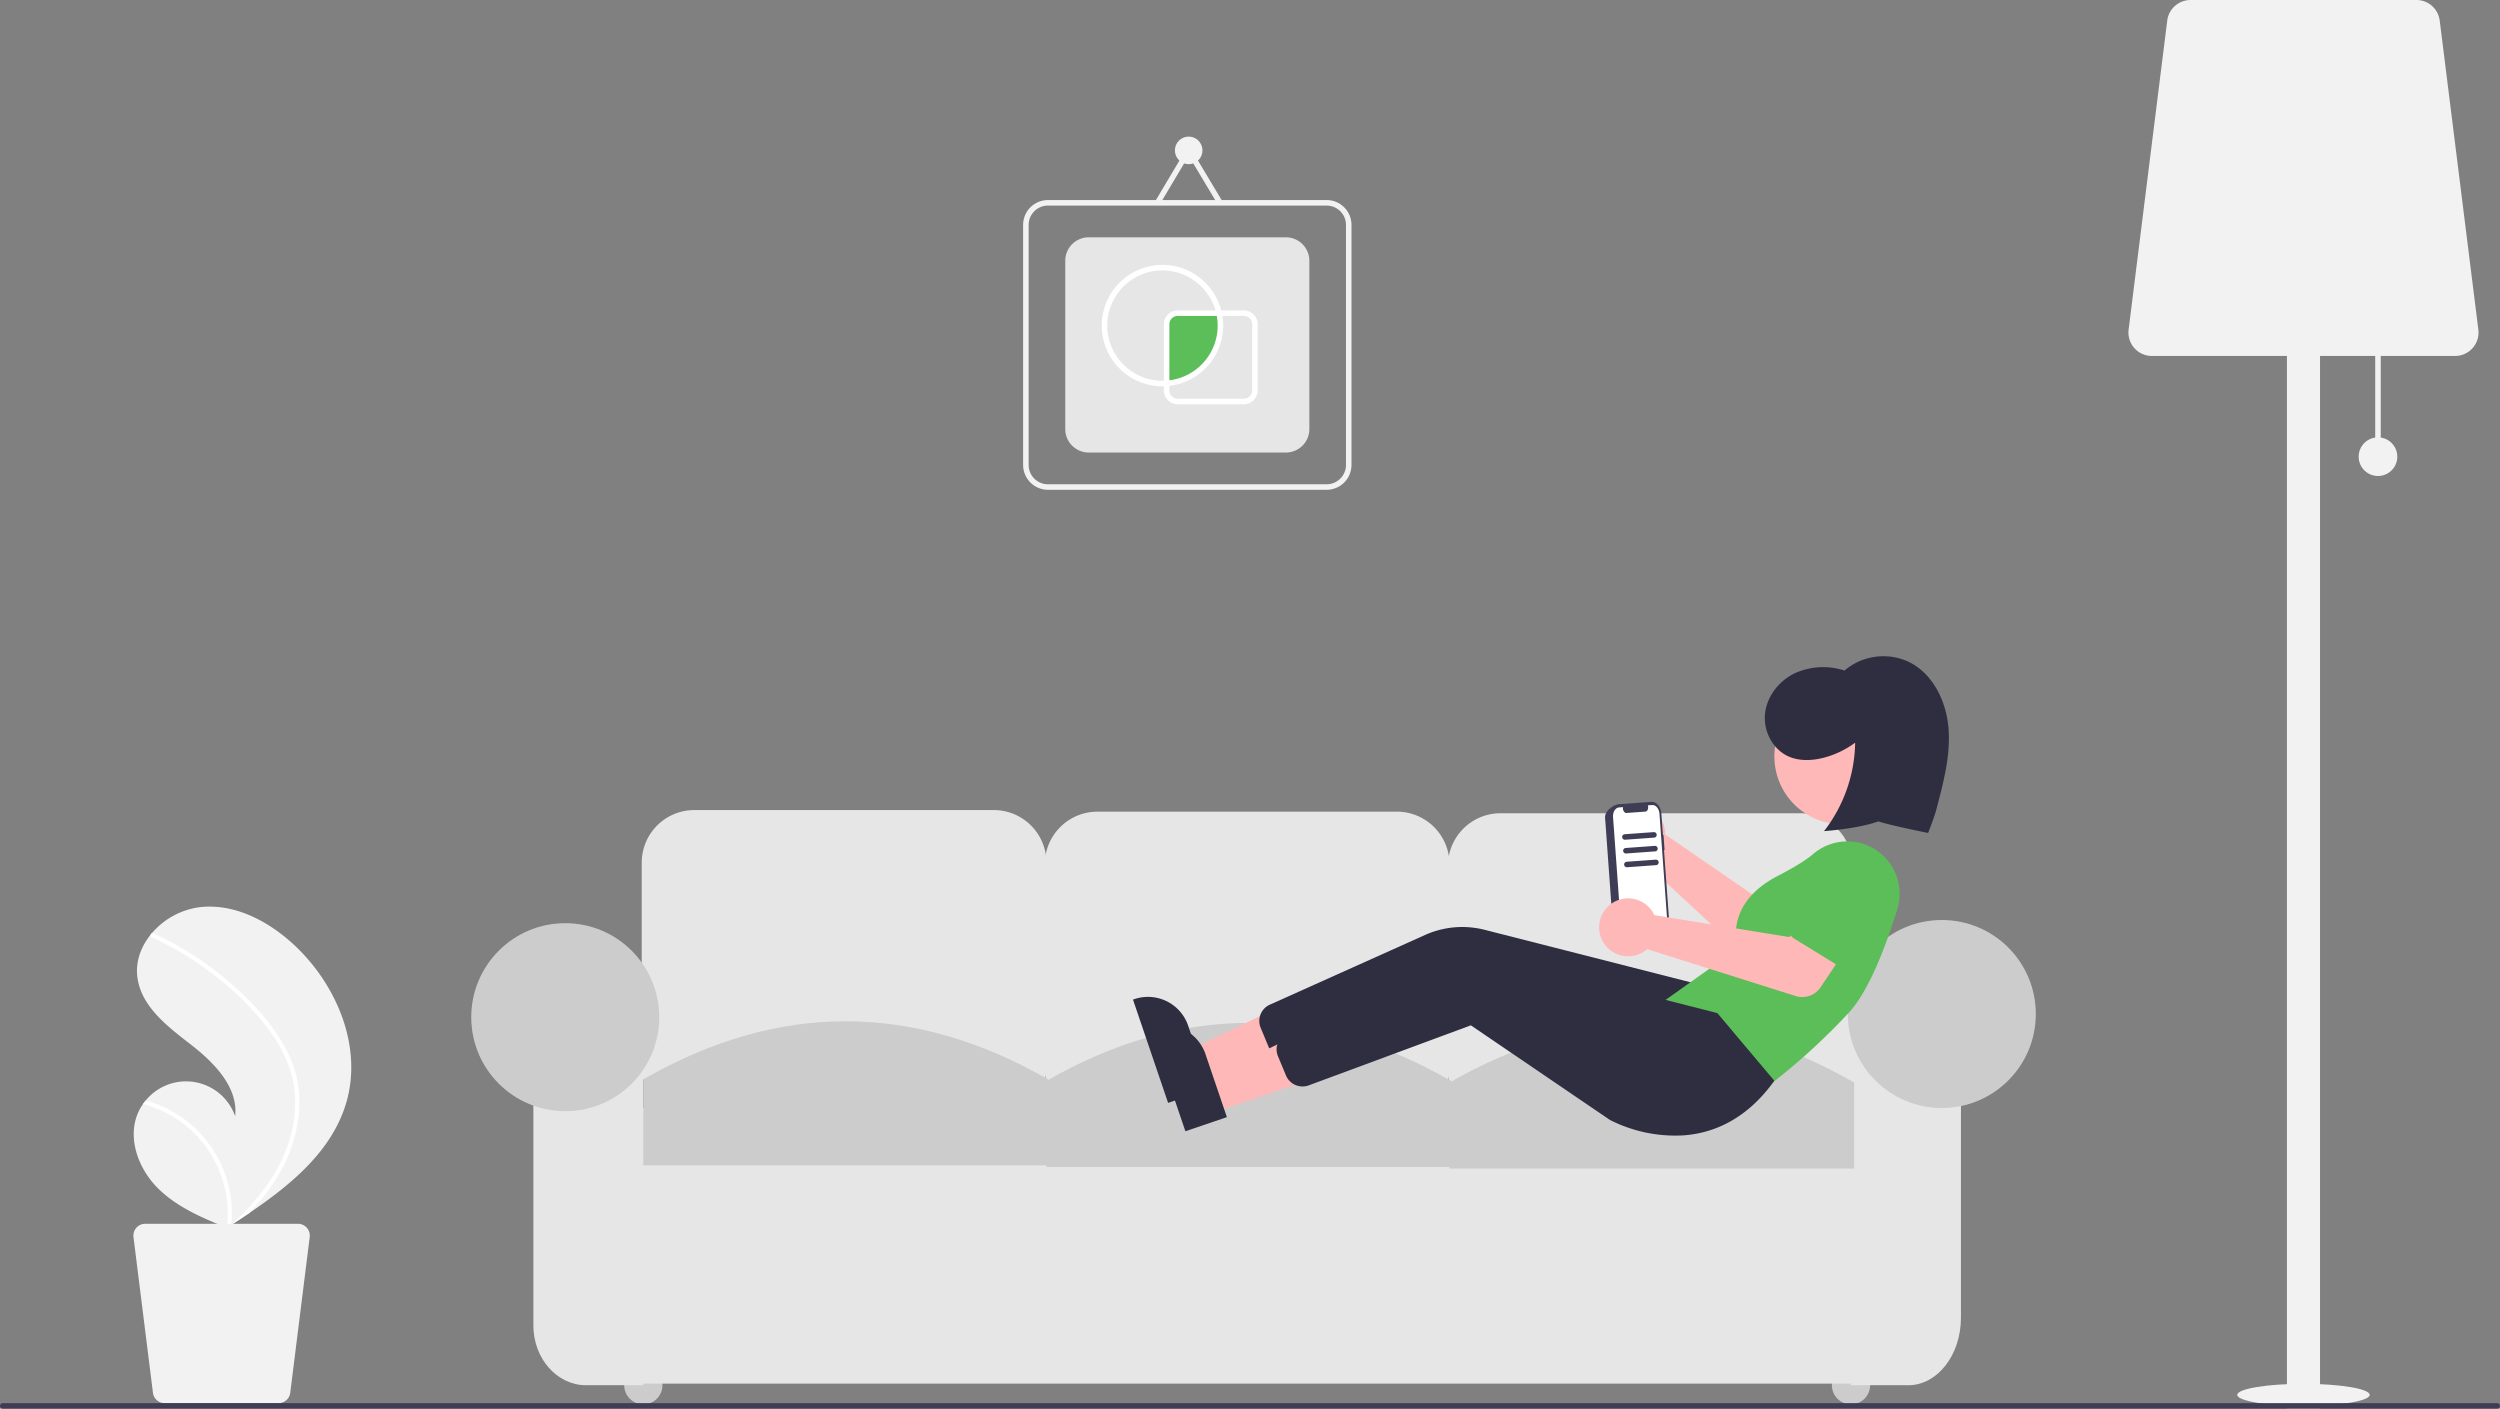 <svg id="a51bdc40-e545-4be9-b931-e3a37b4efbd3" data-name="Layer 1" xmlns="http://www.w3.org/2000/svg" width="906" height="510.5" viewBox="0 0 906 510.5"><rect x="0" y="0" width="906" height="510.5" fill="#808080" stroke="none"/><ellipse cx="834.78" cy="505.5" rx="24" ry="4" fill="#f2f2f2"/><rect x="860.78" y="123.5" width="2" height="42" fill="#f2f2f2"/><rect x="828.78" y="96.5" width="12" height="414" fill="#f2f2f2"/><path d="M1036.717,323.75H926.842a8.5,8.5,0,0,1-8.434-9.554l14-112a8.514,8.514,0,0,1,8.434-7.446h81.875a8.514,8.514,0,0,1,8.434,7.446l14,112a8.5,8.5,0,0,1-8.434,9.554Z" transform="translate(-147 -194.75)" fill="#f2f2f2"/><circle cx="861.78" cy="165.5" r="7" fill="#f2f2f2"/><path d="M272.56,594.114c-5.052,17.526-19.804,29.795-35.191,40.217q-3.223,2.183-6.448,4.266c-.015.006-.03.02-.044.026-.103.066-.207.133-.303.2-.444.286-.888.572-1.328.855l.242.109s.237.126-.022.02c-.077-.032-.158-.061-.235-.094-8.939-3.605-18.037-7.476-24.888-14.23-7.106-7.014-11.26-18.014-7.411-27.228a17.592,17.592,0,0,1,1.905-3.419c.312-.447.648-.874.998-1.294a18.856,18.856,0,0,1,32.386,5.73c1.13-10.526-7.549-19.343-15.901-25.848-8.356-6.502-17.851-13.583-19.467-24.051-.902-5.824,1.123-11.468,4.812-15.999.114-.138.228-.275.346-.409a27.518,27.518,0,0,1,17.687-9.489c12.813-1.332,25.259,5.451,34.568,14.359C269.246,552.17,278.303,574.187,272.56,594.114Z" transform="translate(-147 -194.75)" fill="#f2f2f2"/><path d="M248.476,571.19a46.779,46.779,0,0,1,5.604,12.361,40.62,40.62,0,0,1,1.404,11.997,52.044,52.044,0,0,1-6.816,23.685,74.903,74.903,0,0,1-11.299,15.099q-3.223,2.183-6.448,4.266c-.015.006-.03.02-.044.026-.103.066-.207.133-.303.2-.444.286-.888.572-1.328.855,0,0,.479.235.219.129-.077-.032-.158-.061-.235-.094a41.405,41.405,0,0,0-13.249-35.651,41.76,41.76,0,0,0-17.146-9.226c.312-.447.648-.874.998-1.294a43.295,43.295,0,0,1,7.147,2.704A42.424,42.424,0,0,1,226.162,614.741a43.374,43.374,0,0,1,4.723,23.801c.367-.333.735-.673,1.092-1.01,6.793-6.333,12.826-13.602,16.91-21.992a48.416,48.416,0,0,0,5.07-22.907c-.333-8.653-3.781-16.668-8.773-23.646a101.346,101.346,0,0,0-19.21-19.798A115.158,115.158,0,0,0,202.08,534.438a.828.828,0,0,1-.417-1.063.704.704,0,0,1,.346-.409.613.613,0,0,1,.532.023c1.054.485,2.1.977,3.139,1.49a116.465,116.465,0,0,1,24.062,15.873C236.826,556.39,243.494,563.289,248.476,571.19Z" transform="translate(-147 -194.75)" fill="#fff"/><path d="M199.625,638.25h55.364a4.283,4.283,0,0,1,4.25,4.814l-7.054,56.434a4.29,4.29,0,0,1-4.25,3.752H206.68a4.29,4.29,0,0,1-4.25-3.752l-7.054-56.434a4.283,4.283,0,0,1,4.25-4.814Z" transform="translate(-147 -194.75)" fill="#f2f2f2"/><circle cx="233.138" cy="502.005" r="6.929" fill="#ccc"/><circle cx="670.802" cy="502.005" r="6.929" fill="#ccc"/><path d="M507.164,600.33H398.615a19.076,19.076,0,0,1-19.054-19.054V507.37a19.076,19.076,0,0,1,19.054-19.054h108.55a19.076,19.076,0,0,1,19.054,19.054v73.906A19.076,19.076,0,0,1,507.164,600.33Z" transform="translate(-147 -194.75)" fill="#e6e6e6"/><path d="M653.245,600.908H544.695a19.076,19.076,0,0,1-19.054-19.054V507.948a19.076,19.076,0,0,1,19.054-19.054H653.245a19.076,19.076,0,0,1,19.054,19.054v73.906A19.076,19.076,0,0,1,653.245,600.908Z" transform="translate(-147 -194.75)" fill="#e6e6e6"/><path d="M799.325,601.485H690.775a19.076,19.076,0,0,1-19.054-19.054V508.525a19.076,19.076,0,0,1,19.054-19.054h108.55a19.076,19.076,0,0,1,19.054,19.054v73.906A19.076,19.076,0,0,1,799.325,601.485Z" transform="translate(-147 -194.75)" fill="#e6e6e6"/><rect x="215.816" y="401.539" width="478.081" height="99.889" fill="#e6e6e6"/><path d="M380.138,696.755H359.352c-10.506,0-19.054-9.705-19.054-21.634V570.883H380.138Z" transform="translate(-147 -194.75)" fill="#e6e6e6"/><path d="M838.588,696.755H817.802V554.716h39.84V672.342C857.642,685.804,849.094,696.755,838.588,696.755Z" transform="translate(-147 -194.75)" fill="#e6e6e6"/><path d="M526.796,617.075H380.138V585.896q73.329-42.063,146.658,0Z" transform="translate(-147 -194.75)" fill="#ccc"/><path d="M672.876,617.652H526.218V586.473q73.329-42.063,146.658,0Z" transform="translate(-147 -194.75)" fill="#ccc"/><path d="M818.957,618.23H672.299V587.05q73.329-42.063,146.658,0Z" transform="translate(-147 -194.75)" fill="#ccc"/><circle cx="204.846" cy="368.627" r="34.066" fill="#ccc"/><circle cx="703.713" cy="367.473" r="34.066" fill="#ccc"/><path d="M750.364,495.484a10.527,10.527,0,0,1,.107,1.654l40.834,28.144,10.889-5.155,9.928,15.417-18.391,11a8,8,0,0,1-9.549-1.002l-41.354-38.382a10.497,10.497,0,1,1,7.535-11.675Z" transform="translate(-147 -194.75)" fill="#ffb8b8"/><path d="M792.092,522.86a4.495,4.495,0,0,1,2.446-2.838l20.533-9.408a12.497,12.497,0,0,1,13.696,20.909L811.792,546.532a4.5,4.5,0,0,1-6.752-.917l-12.398-19.048A4.495,4.495,0,0,1,792.092,522.86Z" transform="translate(-147 -194.75)" fill="#5cbe58"/><path d="M749.849,497.319l-.205.015-.56-7.745c-.179-2.476-1.781-4.377-3.577-4.247l0,0-11.906.862c-1.796.13-5.102,2.387-4.923,4.862l.144,1.995,2.93,40.496c.179,2.476,3.775,4.233,5.572,4.103h0l11.906-.862c1.796-.13,3.107-2.242,2.928-4.718v0l-2.115-29.232.205-.015Z" transform="translate(-147 -194.75)" fill="#3f3d56"/><path d="M748.393,489.67l3.07,42.428c.134,1.849-.845,3.426-2.187,3.524l-11.963.866c-1.342.097-2.538-1.323-2.671-3.172l-3.07-42.428c-.134-1.849.845-3.426,2.187-3.524l1.451-.105a1.847,1.847,0,0,0,.784,2.028.889.889,0,0,0,.443.086l6.821-.494c.638-.047,1.103-.797,1.039-1.676a2.132,2.132,0,0,0-.128-.592l1.554-.112C747.064,486.401,748.26,487.821,748.393,489.67Z" transform="translate(-147 -194.75)" fill="#fff"/><polygon points="433.561 392.89 429.615 381.283 472.509 360.539 478.333 377.671 433.561 392.89" fill="#ffb8b8"/><path d="M570.316,594.426l-12.723-37.427.473-.161a15.386,15.386,0,0,1,19.52,9.615l0.0.001,7.771,22.859Z" transform="translate(-147 -194.75)" fill="#2f2e41"/><path d="M750.803,595.924a52.352,52.352,0,0,1-26.592-5.568L673.771,556.043l-58.895,21.809a6.52,6.52,0,0,1-8.113-3.652l-2.887-6.943a6.467,6.467,0,0,1,3.339-8.425l56.267-25.268a32.886,32.886,0,0,1,21.508-1.86l78.112,19.905,20.647,24.52-.229.316C773.385,590.43,761.362,595.16,750.803,595.924Z" transform="translate(-147 -194.75)" fill="#2f2e41"/><circle cx="667.597" cy="274.152" r="24.561" fill="#ffb8b8"/><path d="M789.385,587.062l-39.529-29.417L776.814,538.485c-.771-2.482-4.192-16.67,14.516-26.341,5.921-3.061,10.188-5.696,12.681-7.831a19.142,19.142,0,0,1,12.738-4.647,18.974,18.974,0,0,1,17.831,24.56c-3.901,12.68-10.115,29.483-17.565,37.518a232.613,232.613,0,0,1-27.331,25.093Z" transform="translate(-147 -194.75)" fill="#5cbe58"/><polygon points="439.829 403.176 435.883 391.568 478.777 370.825 484.601 387.956 439.829 403.176" fill="#ffb8b8"/><path d="M576.584,604.711l-12.723-37.427.473-.161a15.386,15.386,0,0,1,19.52,9.615l0.0.001,7.771,22.859Z" transform="translate(-147 -194.75)" fill="#2f2e41"/><path d="M757.07,606.21a52.352,52.352,0,0,1-26.592-5.568L680.039,566.329l-58.895,21.809a6.52,6.52,0,0,1-8.113-3.652l-2.887-6.943a6.467,6.467,0,0,1,3.339-8.425l56.267-25.268a32.885,32.885,0,0,1,21.508-1.86L769.371,561.895,790.018,586.415l-.229.316C779.653,600.716,767.63,605.446,757.07,606.21Z" transform="translate(-147 -194.75)" fill="#2f2e41"/><path d="M745.733,524.947a10.527,10.527,0,0,1,.805,1.449l48.952,7.951,7.634-9.321,15.573,9.682-11.91,17.814a8,8,0,0,1-9.058,3.183l-53.806-16.98a10.497,10.497,0,1,1,1.811-13.777Z" transform="translate(-147 -194.75)" fill="#ffb8b8"/><path d="M795.164,531.821a4.495,4.495,0,0,1,.996-3.612l14.527-17.293a12.497,12.497,0,0,1,21.329,13.031L823.103,544.779a4.5,4.5,0,0,1-6.494,2.063L797.249,534.935A4.495,4.495,0,0,1,795.164,531.821Z" transform="translate(-147 -194.75)" fill="#5cbe58"/><path d="M808.031,495.952a53.614,53.614,0,0,0,11.276-32.064,33.102,33.102,0,0,1-11.206,5.413c-4.292,1.143-9.01,1.373-13.051-.468-5.689-2.591-9.053-9.2-8.408-15.417s4.942-11.772,10.537-14.56a24.858,24.858,0,0,1,18.267-1.106,21.719,21.719,0,0,1,23.334-3.114c8.694,4.267,13.502,14.148,14.336,23.797s-1.645,19.242-4.102,28.609l-.278,1.058c-.765,2.916-2.989,8.512-2.989,8.512s-12.916-2.549-18.047-4.183C820.261,495.116,808.031,495.952,808.031,495.952Z" transform="translate(-147 -194.75)" fill="#2f2e41"/><path d="M746.463,498.306l-10.524.761a1,1,0,0,1-.144-1.995l10.524-.761a1,1,0,1,1,.144,1.995Z" transform="translate(-147 -194.75)" fill="#3f3d56"/><path d="M746.824,503.293l-10.524.761a1,1,0,1,1-.144-1.995l10.524-.761a1,1,0,0,1,.144,1.995Z" transform="translate(-147 -194.75)" fill="#3f3d56"/><path d="M747.184,508.28l-10.524.761a1,1,0,0,1-.144-1.995l10.524-.761a1,1,0,0,1,.144,1.995Z" transform="translate(-147 -194.75)" fill="#3f3d56"/><path d="M1052,705.25H148a1,1,0,0,1,0-2h904a1,1,0,0,1,0,2Z" transform="translate(-147 -194.75)" fill="#3f3d56"/><path d="M627.78,372.25h-101a9.01,9.01,0,0,1-9-9v-87a9.01,9.01,0,0,1,9-9h101a9.01,9.01,0,0,1,9,9v87A9.01,9.01,0,0,1,627.78,372.25Zm-101-103a7.008,7.008,0,0,0-7,7v87a7.008,7.008,0,0,0,7,7h101a7.008,7.008,0,0,0,7-7v-87a7.008,7.008,0,0,0-7-7Z" transform="translate(-147 -194.75)" fill="#f2f2f2"/><path d="M613.013,358.75H541.547a8.51,8.51,0,0,1-8.5-8.5v-61a8.51,8.51,0,0,1,8.5-8.5h71.466a8.51,8.51,0,0,1,8.5,8.5v61A8.51,8.51,0,0,1,613.013,358.75Z" transform="translate(-147 -194.75)" fill="#e6e6e6"/><circle cx="430.78" cy="54.5" r="5" fill="#f2f2f2"/><polygon points="441.292 74.014 430.782 56.451 420.332 74.011 418.613 72.989 430.777 52.549 443.008 72.986 441.292 74.014" fill="#f2f2f2"/><path d="M589.28,312.75a21.023,21.023,0,0,0-.496-4.5H573.78a4,4,0,0,0-4,4v21.424A20.986,20.986,0,0,0,589.28,312.75Z" transform="translate(-147 -194.75)" fill="#5cbe58"/><path d="M568.28,334.75a22,22,0,1,1,21.481-26.713l.265,1.213H573.78a3.003,3.003,0,0,0-3,3v22.356l-1.103.078C569.214,334.718,568.751,334.75,568.28,334.75Zm0-42a20,20,0,0,0,0,40c.168,0,.334-.005.5-.013V312.25a5.006,5.006,0,0,1,5-5h13.722A20.115,20.115,0,0,0,568.28,292.75Z" transform="translate(-147 -194.75)" fill="#fff"/><path d="M597.78,341.25h-24a5.006,5.006,0,0,1-5-5v-3.507l.929-.066A19.944,19.944,0,0,0,587.807,308.464l-.265-1.214h10.238a5.006,5.006,0,0,1,5,5v24A5.006,5.006,0,0,1,597.78,341.25Zm-27-6.664V336.25a3.003,3.003,0,0,0,3,3h24a3.003,3.003,0,0,0,3-3v-24a3.003,3.003,0,0,0-3-3H589.992a21.813,21.813,0,0,1,.287,3.5A22.06,22.06,0,0,1,570.78,334.586Z" transform="translate(-147 -194.75)" fill="#fff"/></svg>